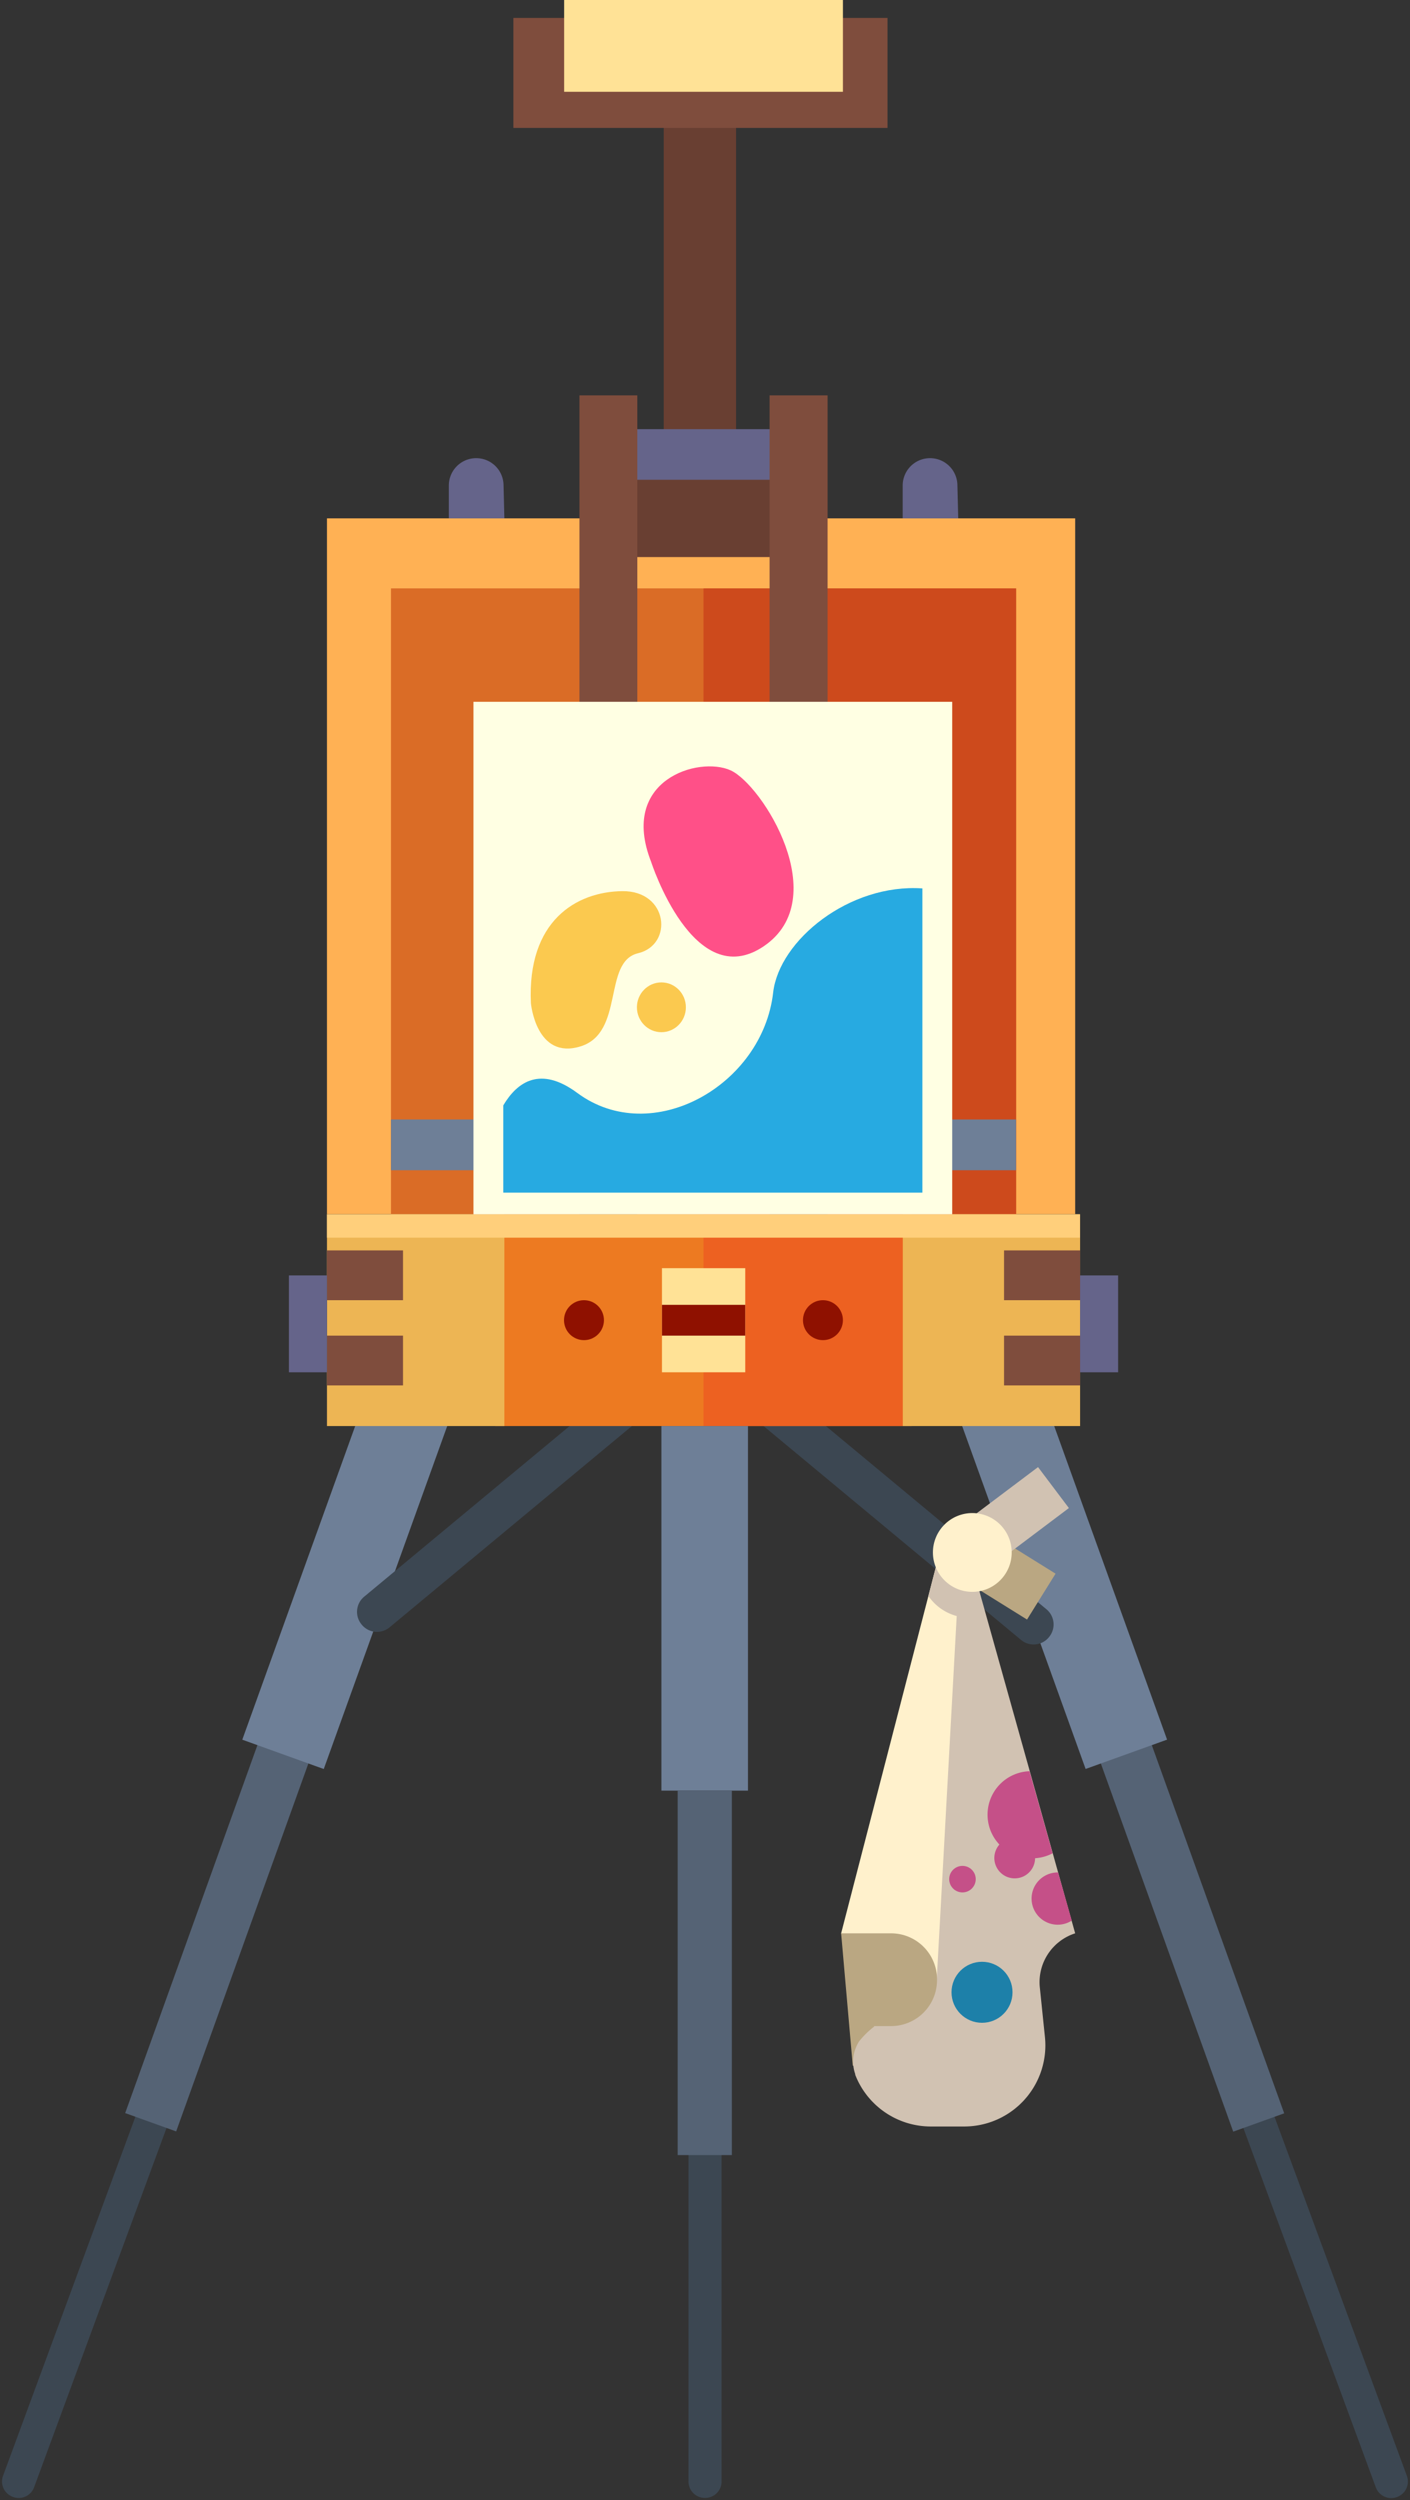 <svg xmlns="http://www.w3.org/2000/svg" viewBox="-0.143 0 103.081 182.745"><rect x="-0.143" y="0" width="103.081" height="182.745" fill="#333333" stroke="none"/><title>Depositphotos_75087729_03</title><g data-name="Layer 2"><g data-name="Layer 1"><path d="M.81 182.52A1.2 1.2 0 0 1 .07 181l11-29.84 2.27.84-11 29.84a1.2 1.2 0 0 1-1.53.68z" fill="#3c4752"/><path fill="#556375" d="M9.009 154.46l9.968-27.733 3.726 1.34-9.968 27.733z"/><path fill="#6e7f97" d="M17.57 127.166l9.322-25.893 5.956 2.144-9.322 25.893z"/><path d="M102 182.52a1.2 1.2 0 0 0 .71-1.54l-11-29.84-2.27.84 11 29.84a1.2 1.2 0 0 0 1.56.7z" fill="#3c4752"/><path fill="#556375" d="M80.042 128.086l3.726-1.34 9.973 27.731-3.726 1.34z"/><path fill="#6e7f97" d="M69.901 103.413l5.956-2.144 9.322 25.893-5.956 2.144z"/><path fill="#ffb154" d="M23.76 37.89h54.7v50.86h-54.7z"/><path fill="#da6c26" d="M28.44 43.01h45.7v45.75h-45.7z"/><path fill="#cd4a1c" d="M51.29 43.01h22.85v45.75H51.29z"/><path fill="#6e7f97" d="M28.44 81.83h45.7v3.71h-45.7z"/><path d="M69.91 37.89h-4.06v-2.4a2 2 0 0 1 2-2 2 2 0 0 1 2 2z" fill="#65648a"/><path d="M36.73 37.89h-4.06v-2.4a2 2 0 0 1 2-2 2 2 0 0 1 2 2z" fill="#65648a"/><path d="M26.28 118.73a1.44 1.44 0 0 1 .18-2l24.08-20 1.87 2.23-24.08 20a1.44 1.44 0 0 1-2.05-.23z" fill="#3c4752"/><path d="M76.56 119.65a1.44 1.44 0 0 0-.18-2l-24.08-20-1.87 2.23 24.08 20a1.44 1.44 0 0 0 2.05-.23z" fill="#3c4752"/><path fill="#ed7a21" d="M36.06 88.76h30.45v15.48H36.06z"/><path fill="#edb554" d="M23.76 88.76h12.97v15.48H23.76z"/><path fill="#edb554" d="M65.85 88.76h12.97v15.48H65.85z"/><path fill="#ed6121" d="M51.29 88.76h14.56v15.48H51.29z"/><path fill="#ffe296" d="M48.25 92.7h6.09v7.61h-6.09z"/><path fill="#8f1100" d="M48.25 95.38h6.09v2.25h-6.09z"/><circle cx="60.02" cy="96.5" r="1.46" fill="#8f1100"/><circle cx="42.55" cy="96.5" r="1.46" fill="#8f1100"/><path fill="#7f4d3d" d="M23.76 91.4h5.56v3.64h-5.56z"/><path fill="#7f4d3d" d="M23.76 97.63h5.56v3.64h-5.56z"/><path fill="#7f4d3d" d="M73.26 91.4h5.56v3.64h-5.56z"/><path fill="#7f4d3d" d="M73.26 97.63h5.56v3.64h-5.56z"/><path fill="#65648a" d="M20.98 93.23h2.78v7.08h-2.78z"/><path fill="#65648a" d="M78.82 93.23h2.78v7.08h-2.78z"/><path fill="#693f32" d="M48.38 7.19h5.29V38.6h-5.29z"/><path fill="#65648a" d="M44.34 31.37h13.9v5.65h-13.9z"/><path fill="#693f32" d="M44.34 68.07h13.9v5.65h-13.9z"/><path fill="#693f32" d="M44.34 35.07h13.9v5.65h-13.9z"/><path fill="#7f4d3d" d="M56.12 28.9h4.24v59.86h-4.24z"/><path fill="#7f4d3d" d="M42.22 28.9h4.23v59.86h-4.23z"/><path fill="#7f4d3d" d="M37.39 1.31h27.35v8.04H37.39z"/><path fill="#ffe296" d="M41.1 0h20.38v6.71H41.1z"/><path d="M51.39 182.59a1.2 1.2 0 0 1-1.2-1.2v-25.44h2.42v25.45a1.2 1.2 0 0 1-1.22 1.19z" fill="#3c4752"/><path fill="#6e7f97" d="M48.21 104.24h6.33v26.65h-6.33z"/><path fill="#556375" d="M49.4 130.89h3.96v26.64H49.4z"/><path fill="#ffcf7b" d="M23.76 88.76h55.05v1.71H23.76z"/><path fill="#ffffe3" d="M34.47 51.3h35v37.46h-35z"/><path d="M56.38 72.55c-.77 6.79-8.86 11.38-14.32 7.34-2.7-2-4.39-.81-5.41.91v6.38h30.64V64.94c-5.34-.37-10.47 3.79-10.91 7.61z" fill="#27aae1"/><path d="M47.46 63s3.1 9.64 8.23 6.17-.09-11.8-2.42-12.86S45.1 57 47.46 63z" fill="#ff5088"/><path d="M38.67 73.33s.37 4.16 3.62 3.16 1.61-6.19 4.21-6.81 2.22-4.58-1.15-4.54-6.96 2.18-6.68 8.19z" fill="#fbc94f"/><ellipse cx="48.21" cy="73.63" rx="1.79" ry="1.82" fill="#fbc94f"/><path fill="#baa782" d="M61.35 141.32l.85 9.68 5.83-1.57-3.18-8.34-3.5.23z"/><path fill="#baa782" d="M70.236 115.458l2.086-3.354 4.704 2.926-2.086 3.354z"/><path fill="#d1c2b2" d="M70.336 111.31l5.409-4.07L78 110.234l-5.409 4.072z"/><path d="M71.31 115.79l7.15 25.53a3.75 3.75 0 0 0-2.58 4l.37 3.59a5.93 5.93 0 0 1-5.89 6.53h-2.45a5.93 5.93 0 0 1-5.53-3.78v-.05a2.75 2.75 0 0 1 .29-2.4 6.34 6.34 0 0 1 1.09-1.07l.62-10.54 4.87-22.18z" fill="#d1c2b2"/><path fill="#fff1cc" d="M61.35 141.32l6.99-27.02h1.67l-1.67 30.38-6.99-3.36z"/><path d="M67.73 116.66a3.65 3.65 0 0 0 2.4 1.54l-.13-3.9h-1.66z" fill="#d1c2b2"/><circle cx="70.94" cy="113.48" r="2.88" fill="#fff1cc"/><path d="M61.35 141.32H65a3.36 3.36 0 0 1 3.36 3.36v.07A3.36 3.36 0 0 1 65 148.1h-1.25z" fill="#baa782"/><path d="M76.81 135.47l-1.69-6a3.18 3.18 0 0 0-2.2 5.36 1.49 1.49 0 1 0 2.61 1 3.19 3.19 0 0 0 1.28-.36z" fill="#c55088"/><path d="M77.21 136.87a1.91 1.91 0 1 0 1 3.52z" fill="#c55088"/><circle cx="70.22" cy="137.36" r=".97" fill="#c55088"/><circle cx="71.65" cy="145.63" r="2.23" fill="#1d80a9"/></g></g></svg>